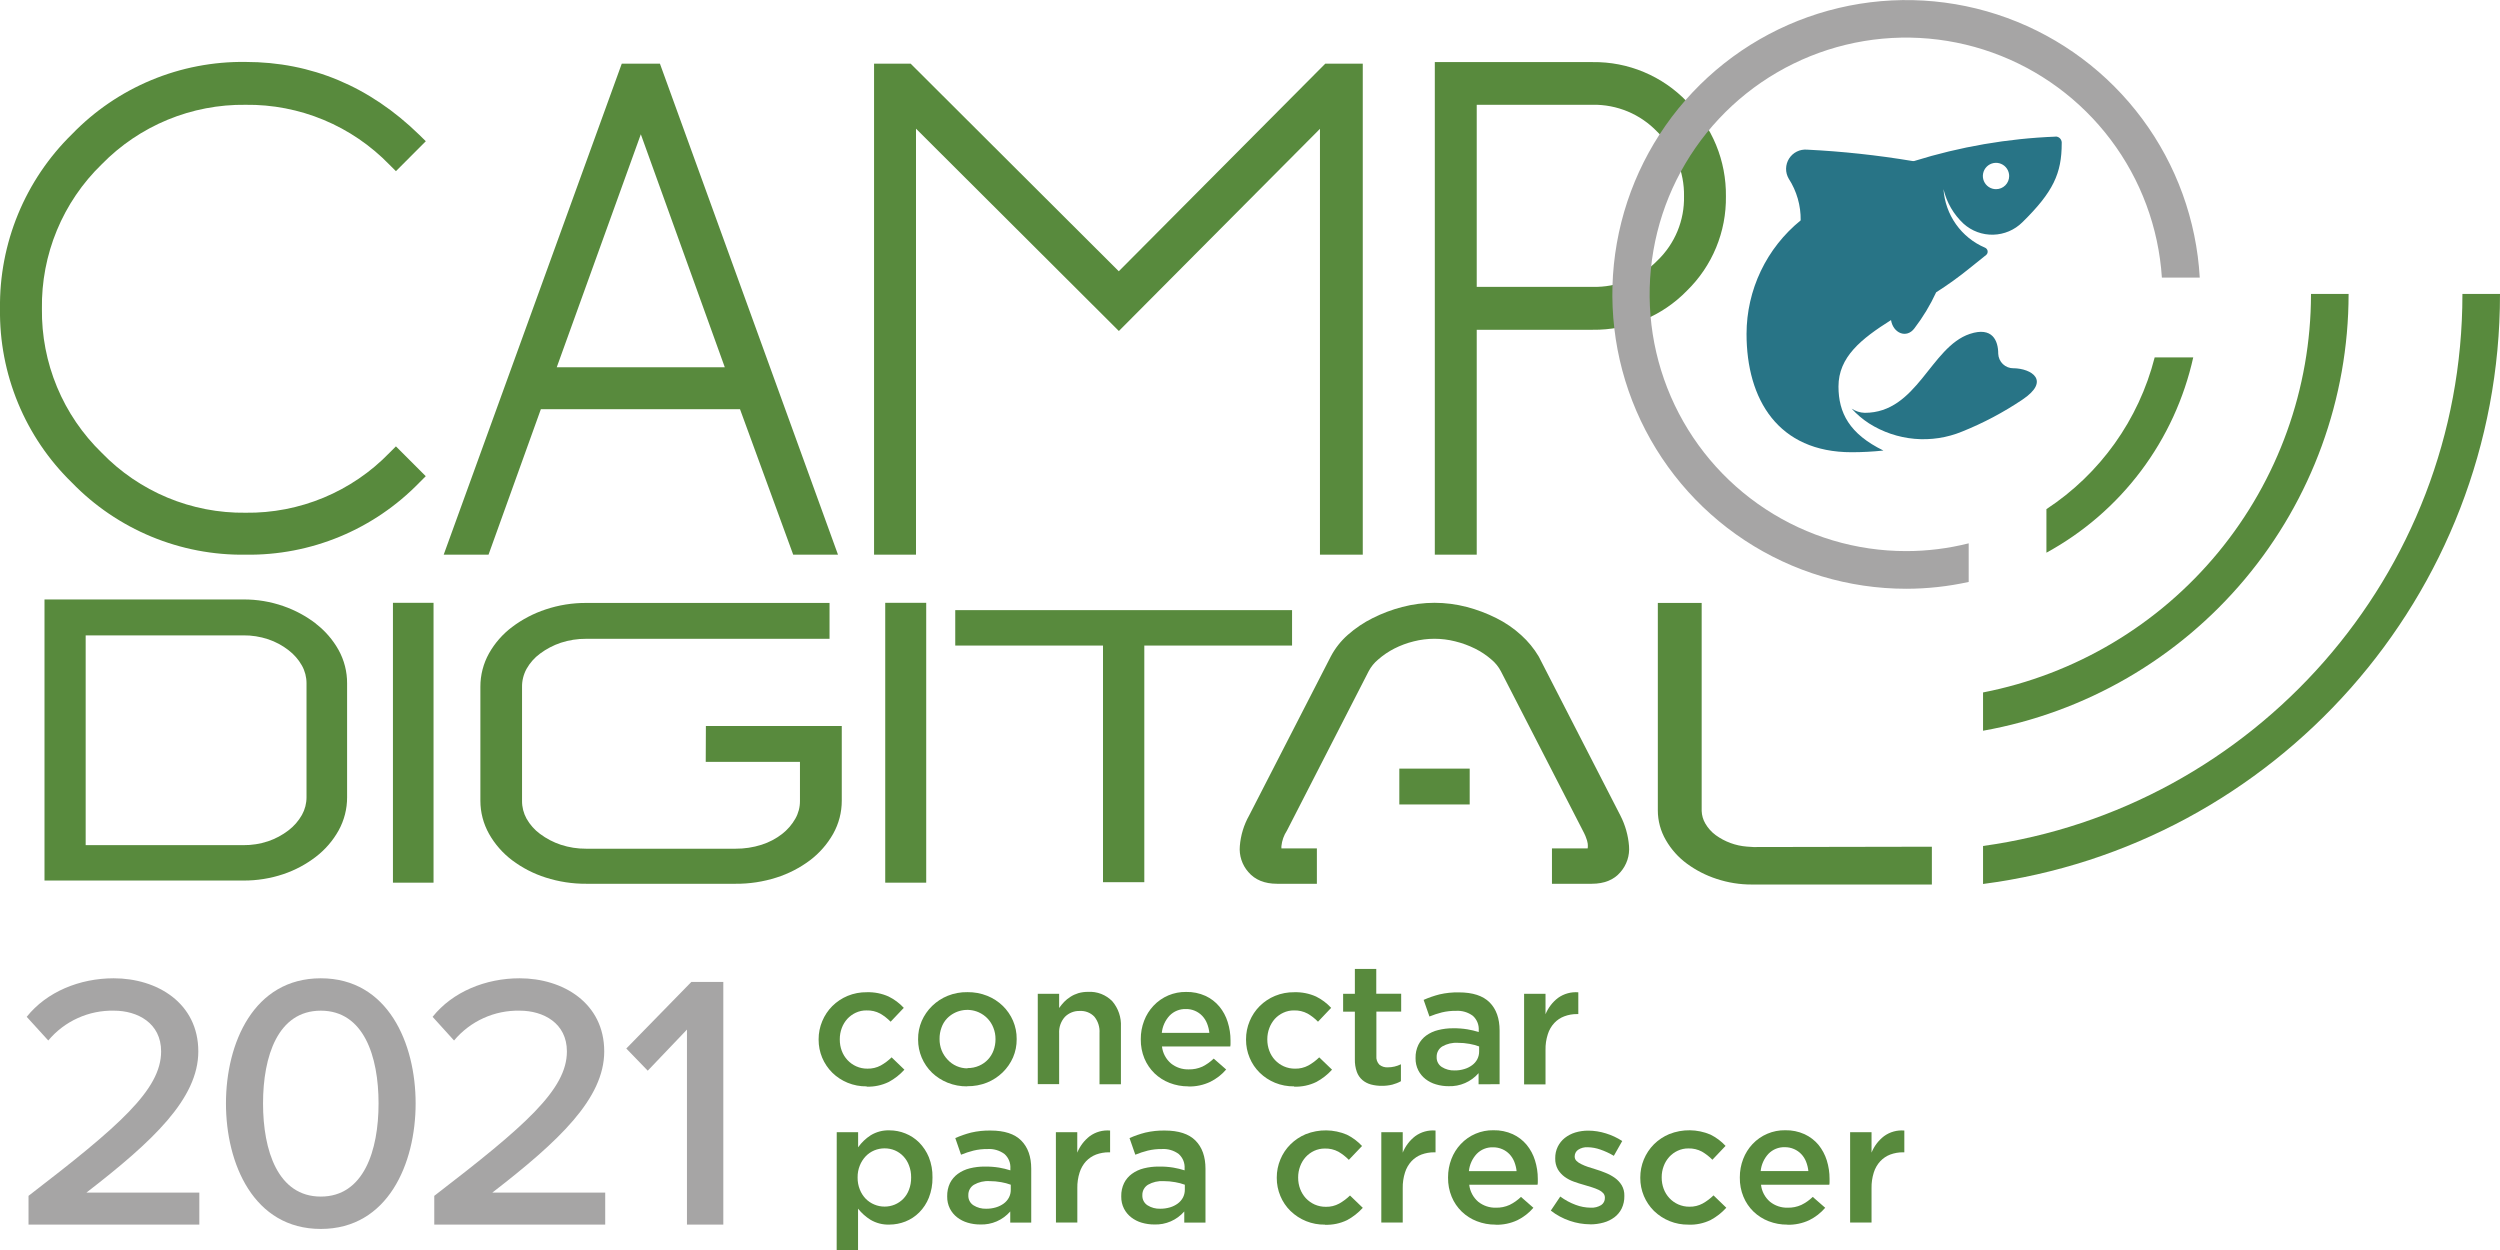 <svg width="130" height="65" viewBox="0 0 130 65" fill="none" xmlns="http://www.w3.org/2000/svg">
<g clip-path="url(#clip0_367_156)">
<path d="M16.438 32.437C15.925 32.042 15.353 31.733 14.742 31.52C14.071 31.285 13.365 31.167 12.654 31.172H2.314V45.788H12.649C13.357 45.793 14.061 45.681 14.733 45.456C15.344 45.25 15.918 44.944 16.429 44.55C16.911 44.18 17.312 43.715 17.608 43.184C17.9 42.654 18.052 42.059 18.049 41.455V35.531C18.052 34.927 17.9 34.332 17.608 33.803C17.312 33.272 16.911 32.807 16.429 32.437H16.438ZM12.639 43.948H4.455V33.039H12.649C13.089 33.034 13.527 33.103 13.945 33.242C14.327 33.37 14.684 33.562 15.002 33.809C15.287 34.026 15.525 34.298 15.701 34.611C15.858 34.892 15.94 35.209 15.939 35.531V41.455C15.94 41.777 15.858 42.094 15.701 42.376C15.525 42.688 15.287 42.961 15.002 43.178C14.684 43.423 14.327 43.614 13.947 43.744C13.53 43.883 13.092 43.952 12.652 43.948" fill="#588A3D"/>
<path d="M22.544 31.346H20.433V45.899H22.544V31.346Z" fill="#588A3D"/>
<path d="M36.698 39.617H41.598V41.653C41.6 41.974 41.517 42.291 41.358 42.57C41.182 42.88 40.946 43.152 40.665 43.37C40.346 43.616 39.986 43.805 39.602 43.927C39.163 44.067 38.706 44.136 38.245 44.133H30.481C30.033 44.136 29.588 44.067 29.162 43.927C28.773 43.798 28.408 43.607 28.08 43.361C27.794 43.151 27.556 42.882 27.381 42.572C27.225 42.29 27.144 41.972 27.146 41.649V35.724C27.141 35.394 27.223 35.069 27.381 34.78C27.556 34.47 27.794 34.201 28.08 33.99C28.409 33.745 28.774 33.553 29.162 33.423C29.588 33.284 30.033 33.214 30.481 33.218H43.136V31.353H30.483C29.766 31.349 29.053 31.463 28.372 31.691C27.746 31.898 27.158 32.206 26.631 32.603C26.14 32.972 25.731 33.439 25.429 33.974C25.133 34.505 24.978 35.103 24.98 35.711V41.636C24.979 42.239 25.134 42.833 25.429 43.359C25.731 43.895 26.14 44.362 26.631 44.733C27.159 45.13 27.749 45.434 28.378 45.633C29.058 45.851 29.769 45.96 30.483 45.956H38.255C38.974 45.961 39.69 45.852 40.375 45.633C41.004 45.434 41.594 45.129 42.122 44.733C42.612 44.362 43.021 43.894 43.324 43.359C43.619 42.833 43.773 42.239 43.772 41.636V37.752H36.706L36.698 39.617Z" fill="#588A3D"/>
<path d="M48.163 31.346H46.032V45.899H48.163V31.346Z" fill="#588A3D"/>
<path d="M67.187 31.727H49.673V33.569H57.356V45.874H59.504V33.569H67.187V31.727Z" fill="#588A3D"/>
<path d="M76.424 39.968H72.765V41.832H76.424V39.968Z" fill="#588A3D"/>
<path d="M80.014 34.139C79.768 33.725 79.46 33.35 79.102 33.027C78.713 32.672 78.276 32.373 77.804 32.139C77.315 31.894 76.802 31.701 76.274 31.563C75.173 31.274 74.016 31.274 72.916 31.563C72.386 31.701 71.873 31.894 71.383 32.139C70.916 32.371 70.481 32.664 70.089 33.01C69.725 33.33 69.423 33.714 69.198 34.143L64.956 42.404C64.681 42.892 64.516 43.433 64.471 43.991C64.449 44.235 64.477 44.481 64.553 44.713C64.628 44.946 64.751 45.161 64.912 45.344C65.255 45.75 65.757 45.956 66.405 45.956H68.478V44.116H66.633C66.633 44.084 66.633 44.046 66.633 44.001C66.662 43.711 66.761 43.434 66.921 43.191L71.169 34.907C71.292 34.671 71.461 34.463 71.666 34.294C71.92 34.071 72.201 33.881 72.501 33.727C72.824 33.563 73.165 33.436 73.517 33.35C74.222 33.172 74.961 33.172 75.667 33.35C76.025 33.437 76.371 33.564 76.701 33.727C77.008 33.879 77.293 34.069 77.551 34.294C77.758 34.465 77.928 34.676 78.051 34.914L82.298 43.174C82.543 43.629 82.572 43.869 82.568 43.969C82.568 44.029 82.568 44.076 82.558 44.116H80.702V45.956H82.775C83.423 45.956 83.925 45.75 84.258 45.356C84.422 45.171 84.546 44.955 84.624 44.72C84.701 44.485 84.73 44.237 84.709 43.991C84.666 43.439 84.513 42.901 84.26 42.408L80.014 34.139Z" fill="#588A3D"/>
<path d="M12.771 28.844C14.452 28.868 16.12 28.548 17.673 27.904C19.226 27.259 20.631 26.305 21.803 25.098L22.139 24.762L20.588 23.211L20.252 23.547C19.283 24.549 18.119 25.341 16.833 25.877C15.546 26.413 14.164 26.68 12.771 26.662C11.378 26.68 9.996 26.413 8.71 25.877C7.424 25.341 6.261 24.548 5.292 23.547C4.291 22.576 3.499 21.411 2.964 20.122C2.429 18.834 2.162 17.45 2.18 16.055C2.159 14.657 2.423 13.268 2.958 11.976C3.493 10.684 4.286 9.516 5.29 8.543C6.263 7.547 7.428 6.76 8.714 6.228C10 5.697 11.38 5.432 12.771 5.45C14.164 5.432 15.546 5.7 16.832 6.235C18.119 6.771 19.282 7.564 20.252 8.565L20.588 8.901L22.142 7.344L21.799 7.007C19.222 4.495 16.191 3.221 12.771 3.221C11.089 3.198 9.42 3.519 7.866 4.166C6.313 4.813 4.908 5.771 3.739 6.982C2.534 8.162 1.582 9.575 0.939 11.134C0.297 12.694 -0.023 14.368 -1.23882e-05 16.055C-0.024 17.738 0.296 19.408 0.939 20.963C1.582 22.518 2.536 23.925 3.741 25.098C4.912 26.305 6.317 27.26 7.87 27.904C9.423 28.548 11.091 28.868 12.771 28.844Z" fill="#588A3D"/>
<path d="M38.481 21.28L41.247 28.844H43.576L34.316 3.31H32.332L23.072 28.844H25.403L28.124 21.28H38.481ZM28.951 19.097L33.323 6.982L37.689 19.097H28.951Z" fill="#588A3D"/>
<path d="M47.632 6.691L58.181 17.212L68.638 6.699V28.844H70.864V3.31H68.915L58.177 14.106L47.353 3.31H45.451V28.844H47.632V6.691Z" fill="#588A3D"/>
<path d="M76.79 17.148H82.82C83.732 17.16 84.637 16.987 85.479 16.637C86.322 16.288 87.084 15.771 87.72 15.117C88.373 14.48 88.89 13.716 89.238 12.873C89.587 12.029 89.76 11.124 89.748 10.211C89.759 9.295 89.585 8.386 89.237 7.54C88.888 6.693 88.372 5.926 87.72 5.284C87.088 4.623 86.326 4.1 85.483 3.747C84.641 3.393 83.734 3.217 82.82 3.229H74.61V28.844H76.79V17.148ZM76.79 5.448H82.82C83.445 5.437 84.066 5.557 84.643 5.797C85.219 6.038 85.74 6.396 86.173 6.848C86.624 7.281 86.981 7.803 87.222 8.38C87.462 8.958 87.58 9.579 87.569 10.205C87.582 10.826 87.467 11.443 87.23 12.017C86.993 12.59 86.641 13.109 86.194 13.54C85.757 13.989 85.231 14.344 84.651 14.581C84.07 14.818 83.447 14.933 82.82 14.917H76.79V5.448Z" fill="#588A3D"/>
<path d="M122.127 15.308V15.285H120.172V15.308C120.166 20.203 118.462 24.943 115.351 28.719C112.24 32.495 107.916 35.071 103.118 36.007V37.998C108.441 37.05 113.262 34.257 116.737 30.109C120.212 25.961 122.12 20.722 122.127 15.308Z" fill="#588A3D"/>
<path d="M130 15.308V15.285H128.046V15.308C128.046 29.921 117.182 42.04 103.118 43.991V45.967C118.264 43.997 130 30.997 130 15.302" fill="#588A3D"/>
<path d="M114.05 18.586H112.043C111.216 21.827 109.208 24.642 106.414 26.475V28.74C108.338 27.69 110.015 26.24 111.332 24.487C112.649 22.733 113.576 20.718 114.05 18.576" fill="#588A3D"/>
<path d="M99.123 28.657C96.523 28.659 93.979 27.899 91.804 26.471C89.629 25.044 87.919 23.011 86.883 20.622C85.848 18.233 85.533 15.594 85.977 13.028C86.42 10.462 87.603 8.082 89.381 6.181C91.158 4.281 93.451 2.942 95.979 2.329C98.506 1.717 101.157 1.858 103.605 2.735C106.054 3.613 108.192 5.188 109.758 7.267C111.324 9.346 112.249 11.838 112.418 14.436H114.387C114.217 11.451 113.177 8.581 111.396 6.181C109.616 3.781 107.172 1.956 104.367 0.931C101.563 -0.094 98.519 -0.274 95.614 0.414C92.708 1.101 90.067 2.625 88.016 4.799C85.966 6.972 84.596 9.699 84.076 12.643C83.556 15.587 83.908 18.619 85.09 21.365C86.271 24.111 88.229 26.451 90.723 28.095C93.217 29.738 96.137 30.615 99.123 30.616C100.216 30.615 101.305 30.496 102.372 30.261V28.253C101.31 28.521 100.218 28.657 99.123 28.657Z" fill="#A6A5A5"/>
<path d="M91.18 44.046L90.835 44.023C90.251 43.978 89.691 43.771 89.216 43.427C88.996 43.265 88.812 43.058 88.675 42.821C88.56 42.624 88.496 42.402 88.487 42.174C88.487 42.161 88.487 42.148 88.487 42.134V31.354H86.207V42.134C86.206 42.681 86.351 43.218 86.627 43.689C86.903 44.169 87.276 44.585 87.722 44.912C88.189 45.255 88.709 45.522 89.26 45.701C89.855 45.899 90.479 45.999 91.106 45.995H100.457V44.029L91.18 44.046Z" fill="#588A3D"/>
<path d="M104.699 19.15C104.495 19.152 104.298 19.074 104.15 18.933C104.003 18.792 103.916 18.599 103.908 18.395C103.908 17.712 103.606 16.974 102.432 17.363C100.382 18.048 99.7 21.467 96.967 21.467C96.724 21.46 96.487 21.384 96.285 21.248C96.551 21.541 96.854 21.799 97.186 22.014C97.901 22.469 98.715 22.745 99.559 22.819C100.404 22.893 101.253 22.763 102.036 22.439C103.134 21.998 104.182 21.442 105.165 20.782C106.646 19.791 105.636 19.161 104.699 19.148" fill="#287486"/>
<path d="M106.893 7.105C104.398 7.202 101.927 7.628 99.543 8.371C99.507 8.378 99.47 8.378 99.434 8.371C97.625 8.069 95.8 7.872 93.969 7.782C93.785 7.766 93.601 7.8 93.436 7.882C93.27 7.964 93.131 8.09 93.032 8.246C92.934 8.401 92.88 8.581 92.876 8.766C92.873 8.951 92.921 9.132 93.014 9.292C93.43 9.937 93.647 10.691 93.635 11.46C92.757 12.172 92.049 13.071 91.562 14.092C91.075 15.113 90.822 16.23 90.82 17.361C90.82 20.78 92.467 23.516 96.285 23.516C96.837 23.516 97.389 23.486 97.938 23.428C96.168 22.565 95.601 21.465 95.601 20.097C95.601 18.565 96.782 17.621 98.333 16.644C98.443 17.327 99.14 17.621 99.549 17.074C99.994 16.493 100.373 15.865 100.68 15.2C101.286 14.815 101.87 14.395 102.428 13.941L103.282 13.256C103.311 13.231 103.333 13.199 103.346 13.163C103.359 13.127 103.362 13.088 103.356 13.05C103.35 13.012 103.334 12.977 103.31 12.947C103.286 12.917 103.255 12.893 103.22 12.879C102.614 12.621 102.092 12.2 101.711 11.662C101.33 11.125 101.106 10.493 101.062 9.835C101.224 10.525 101.587 11.151 102.106 11.634C102.529 12.014 103.08 12.218 103.648 12.204C104.216 12.19 104.757 11.96 105.161 11.56C106.772 9.979 107.209 9.014 107.209 7.456C107.218 7.371 107.193 7.286 107.14 7.219C107.087 7.153 107.009 7.11 106.925 7.101H106.889L106.893 7.105ZM103.795 9.837C103.659 9.837 103.527 9.798 103.414 9.722C103.301 9.647 103.213 9.54 103.161 9.415C103.109 9.29 103.095 9.152 103.122 9.019C103.148 8.886 103.213 8.764 103.309 8.668C103.405 8.572 103.527 8.507 103.66 8.48C103.793 8.454 103.93 8.467 104.055 8.52C104.18 8.572 104.287 8.66 104.362 8.773C104.437 8.886 104.477 9.018 104.477 9.154C104.477 9.335 104.405 9.509 104.277 9.637C104.149 9.765 103.976 9.837 103.795 9.837Z" fill="#287486"/>
<path d="M45.069 56.491C44.728 56.496 44.389 56.432 44.074 56.303C43.779 56.181 43.509 56.005 43.281 55.782C43.054 55.557 42.874 55.289 42.751 54.994C42.629 54.699 42.567 54.382 42.568 54.063V54.044C42.567 53.72 42.631 53.399 42.757 53.1C42.879 52.807 43.056 52.54 43.281 52.315C43.51 52.089 43.78 51.909 44.078 51.785C44.394 51.655 44.734 51.591 45.076 51.596C45.465 51.584 45.852 51.66 46.207 51.819C46.504 51.965 46.772 52.165 46.997 52.408L46.313 53.129C46.151 52.964 45.969 52.822 45.77 52.706C45.553 52.59 45.309 52.534 45.063 52.542C44.868 52.538 44.675 52.58 44.498 52.662C44.333 52.739 44.184 52.847 44.061 52.981C43.935 53.121 43.837 53.283 43.772 53.459C43.703 53.644 43.668 53.84 43.669 54.038V54.055C43.667 54.256 43.702 54.456 43.772 54.644C43.839 54.822 43.94 54.986 44.07 55.125C44.199 55.263 44.354 55.373 44.526 55.45C44.71 55.532 44.909 55.573 45.11 55.57C45.35 55.575 45.587 55.519 45.798 55.406C46.005 55.29 46.195 55.148 46.364 54.982L47.029 55.623C46.797 55.881 46.522 56.097 46.217 56.261C45.857 56.436 45.459 56.52 45.059 56.506" fill="#588A3D"/>
<path d="M50.297 56.491C49.948 56.495 49.602 56.431 49.279 56.302C48.978 56.182 48.702 56.005 48.467 55.782C48.237 55.558 48.054 55.291 47.929 54.996C47.804 54.7 47.741 54.383 47.741 54.062V54.044C47.737 53.716 47.801 53.392 47.93 53.09C48.058 52.799 48.241 52.534 48.469 52.311C48.703 52.084 48.978 51.904 49.281 51.781C49.606 51.65 49.955 51.586 50.306 51.592C50.657 51.587 51.006 51.651 51.333 51.781C51.635 51.901 51.911 52.079 52.145 52.306C52.372 52.527 52.553 52.79 52.678 53.081C52.806 53.379 52.87 53.7 52.867 54.025V54.042C52.87 54.366 52.806 54.687 52.678 54.985C52.55 55.277 52.367 55.541 52.139 55.764C51.904 55.992 51.627 56.172 51.324 56.295C50.996 56.425 50.645 56.489 50.293 56.483L50.297 56.491ZM50.31 55.54C50.517 55.544 50.723 55.502 50.913 55.419C51.087 55.344 51.243 55.234 51.373 55.096C51.502 54.959 51.602 54.795 51.666 54.617C51.732 54.436 51.766 54.244 51.766 54.051V54.032C51.768 53.831 51.731 53.632 51.657 53.445C51.589 53.267 51.486 53.104 51.355 52.966C51.224 52.827 51.066 52.717 50.892 52.639C50.618 52.518 50.314 52.484 50.02 52.541C49.725 52.598 49.456 52.743 49.247 52.958C49.117 53.095 49.018 53.258 48.957 53.436C48.889 53.621 48.855 53.818 48.857 54.015V54.032C48.855 54.232 48.892 54.431 48.964 54.617C49.035 54.795 49.139 54.957 49.27 55.096C49.402 55.242 49.564 55.358 49.744 55.437C49.924 55.516 50.119 55.556 50.315 55.555" fill="#588A3D"/>
<path d="M53.964 51.679H55.075V52.417C55.154 52.304 55.241 52.198 55.336 52.098C55.433 51.997 55.544 51.908 55.663 51.834C55.79 51.752 55.928 51.689 56.072 51.645C56.236 51.598 56.407 51.575 56.577 51.577C56.811 51.563 57.045 51.599 57.263 51.684C57.481 51.769 57.679 51.9 57.842 52.068C58.154 52.435 58.313 52.908 58.288 53.389V56.382H57.175V53.717C57.195 53.41 57.1 53.107 56.907 52.868C56.811 52.766 56.693 52.687 56.563 52.636C56.433 52.584 56.293 52.562 56.153 52.57C56.009 52.564 55.866 52.589 55.732 52.642C55.598 52.695 55.476 52.775 55.375 52.877C55.271 52.993 55.191 53.129 55.139 53.276C55.088 53.423 55.066 53.579 55.075 53.734V56.376H53.964V51.679Z" fill="#588A3D"/>
<path d="M61.792 56.491C61.459 56.493 61.129 56.432 60.819 56.312C60.528 56.199 60.261 56.03 60.035 55.814C59.81 55.594 59.631 55.332 59.51 55.042C59.381 54.727 59.316 54.389 59.321 54.049V54.032C59.318 53.706 59.377 53.383 59.494 53.079C59.604 52.789 59.77 52.524 59.983 52.298C60.2 52.067 60.463 51.884 60.755 51.76C61.047 51.637 61.361 51.576 61.678 51.581C62.026 51.573 62.37 51.644 62.687 51.787C62.965 51.915 63.211 52.104 63.407 52.34C63.603 52.577 63.75 52.851 63.84 53.145C63.939 53.458 63.989 53.784 63.987 54.111C63.987 54.159 63.987 54.208 63.987 54.259C63.987 54.31 63.987 54.361 63.974 54.415H60.422C60.461 54.759 60.629 55.076 60.893 55.3C61.152 55.508 61.477 55.617 61.809 55.608C62.053 55.614 62.297 55.566 62.521 55.466C62.739 55.358 62.939 55.216 63.114 55.047L63.761 55.614C63.532 55.881 63.251 56.099 62.935 56.255C62.578 56.424 62.187 56.507 61.792 56.497V56.491ZM62.886 53.708C62.869 53.541 62.829 53.378 62.768 53.223C62.711 53.077 62.627 52.944 62.521 52.83C62.411 52.713 62.278 52.621 62.13 52.559C61.983 52.497 61.824 52.466 61.663 52.47C61.507 52.465 61.351 52.493 61.205 52.552C61.06 52.61 60.929 52.699 60.819 52.811C60.59 53.058 60.447 53.373 60.414 53.708H62.886Z" fill="#588A3D"/>
<path d="M67.293 56.491C66.952 56.496 66.613 56.432 66.298 56.303C66.003 56.181 65.734 56.005 65.506 55.782C65.281 55.562 65.102 55.298 64.982 55.006C64.856 54.708 64.792 54.387 64.794 54.063V54.044C64.793 53.72 64.857 53.399 64.982 53.1C65.103 52.806 65.281 52.539 65.506 52.315C65.735 52.088 66.005 51.908 66.303 51.785C66.62 51.655 66.96 51.591 67.302 51.596C67.691 51.584 68.077 51.66 68.433 51.819C68.729 51.965 68.996 52.165 69.22 52.408L68.536 53.129C68.376 52.963 68.193 52.821 67.994 52.706C67.776 52.59 67.533 52.534 67.287 52.542C67.095 52.539 66.905 52.581 66.731 52.662C66.565 52.739 66.416 52.847 66.292 52.981C66.168 53.121 66.07 53.283 66.005 53.459C65.935 53.644 65.9 53.84 65.9 54.038V54.055C65.899 54.256 65.935 54.456 66.005 54.644C66.071 54.822 66.171 54.985 66.3 55.123C66.43 55.262 66.586 55.373 66.759 55.45C66.943 55.532 67.142 55.573 67.343 55.57C67.584 55.576 67.821 55.519 68.033 55.406C68.24 55.291 68.43 55.148 68.599 54.982L69.266 55.623C69.033 55.881 68.758 56.096 68.453 56.261C68.093 56.437 67.695 56.521 67.294 56.506" fill="#588A3D"/>
<path d="M71.855 56.463C71.664 56.465 71.474 56.442 71.289 56.393C71.125 56.349 70.973 56.27 70.843 56.161C70.713 56.047 70.613 55.901 70.555 55.738C70.481 55.528 70.447 55.306 70.453 55.083V52.606H69.842V51.679H70.453V50.385H71.566V51.675H72.861V52.602H71.572V54.913C71.564 54.995 71.573 55.078 71.6 55.155C71.627 55.233 71.67 55.303 71.727 55.363C71.85 55.462 72.006 55.512 72.164 55.502C72.401 55.502 72.635 55.447 72.848 55.342V56.223C72.707 56.301 72.557 56.36 72.401 56.401C72.222 56.444 72.039 56.465 71.855 56.463Z" fill="#588A3D"/>
<path d="M76.886 56.383V55.804C76.693 56.026 76.453 56.202 76.183 56.319C75.913 56.437 75.62 56.492 75.326 56.482C75.104 56.483 74.883 56.451 74.67 56.387C74.473 56.331 74.289 56.237 74.127 56.112C73.97 55.99 73.841 55.834 73.751 55.657C73.653 55.462 73.605 55.246 73.609 55.029V55.012C73.603 54.776 73.654 54.542 73.756 54.33C73.851 54.14 73.99 53.974 74.161 53.849C74.348 53.715 74.558 53.618 74.781 53.564C75.036 53.5 75.299 53.468 75.561 53.47C75.811 53.467 76.06 53.485 76.306 53.525C76.505 53.558 76.701 53.606 76.894 53.666V53.578C76.904 53.437 76.881 53.295 76.828 53.165C76.775 53.034 76.693 52.917 76.589 52.823C76.335 52.635 76.023 52.543 75.709 52.564C75.462 52.56 75.217 52.588 74.977 52.645C74.757 52.701 74.541 52.772 74.331 52.858L74.029 51.994C74.295 51.876 74.57 51.781 74.851 51.709C75.183 51.632 75.523 51.597 75.863 51.604C76.58 51.604 77.112 51.777 77.459 52.124C77.806 52.472 77.979 52.96 77.979 53.589V56.378L76.886 56.383ZM76.915 54.415C76.753 54.355 76.587 54.311 76.417 54.281C76.217 54.244 76.014 54.226 75.81 54.227C75.527 54.209 75.245 54.274 74.998 54.415C74.907 54.472 74.832 54.551 74.781 54.645C74.73 54.739 74.704 54.844 74.706 54.951V54.968C74.702 55.071 74.724 55.172 74.772 55.263C74.819 55.354 74.889 55.43 74.975 55.485C75.173 55.609 75.404 55.671 75.637 55.663C75.808 55.665 75.98 55.641 76.144 55.591C76.29 55.549 76.427 55.481 76.549 55.391C76.662 55.309 76.754 55.203 76.819 55.08C76.883 54.954 76.917 54.815 76.915 54.674V54.415Z" fill="#588A3D"/>
<path d="M79.253 51.679H80.367V52.74C80.505 52.406 80.728 52.114 81.013 51.894C81.32 51.673 81.696 51.569 82.072 51.6V52.732H82.008C81.781 52.729 81.556 52.769 81.343 52.849C81.145 52.923 80.968 53.042 80.823 53.196C80.668 53.364 80.553 53.563 80.486 53.781C80.401 54.044 80.361 54.32 80.367 54.596V56.387H79.253V51.679Z" fill="#588A3D"/>
<path d="M43.51 58.876H44.622V59.66C44.799 59.411 45.021 59.198 45.278 59.033C45.571 58.855 45.91 58.766 46.252 58.778C46.536 58.778 46.817 58.832 47.08 58.939C47.348 59.046 47.591 59.206 47.796 59.41C48.012 59.63 48.184 59.891 48.301 60.176C48.432 60.508 48.496 60.863 48.489 61.22V61.237C48.495 61.593 48.431 61.947 48.301 62.279C48.188 62.565 48.018 62.826 47.801 63.045C47.596 63.251 47.351 63.412 47.081 63.519C46.816 63.624 46.534 63.678 46.248 63.679C45.903 63.691 45.562 63.604 45.265 63.428C45.018 63.274 44.8 63.078 44.618 62.85V65.005H43.507L43.51 58.876ZM46 62.743C46.181 62.744 46.36 62.708 46.527 62.639C46.694 62.569 46.845 62.467 46.972 62.337C47.102 62.202 47.203 62.041 47.268 61.865C47.344 61.665 47.382 61.452 47.379 61.237V61.22C47.382 61.009 47.344 60.798 47.268 60.601C47.203 60.424 47.102 60.261 46.972 60.124C46.848 59.994 46.7 59.891 46.535 59.82C46.365 59.749 46.183 59.714 46 59.714C45.816 59.714 45.633 59.75 45.463 59.82C45.294 59.891 45.142 59.995 45.016 60.127C44.885 60.266 44.782 60.428 44.711 60.605C44.632 60.8 44.593 61.009 44.596 61.22V61.237C44.593 61.449 44.632 61.659 44.711 61.856C44.78 62.034 44.884 62.196 45.016 62.334C45.143 62.463 45.295 62.566 45.463 62.635C45.633 62.707 45.815 62.744 46 62.743Z" fill="#588A3D"/>
<path d="M52.533 63.575V62.996C52.34 63.218 52.099 63.394 51.83 63.511C51.56 63.629 51.267 63.684 50.973 63.673C50.75 63.674 50.529 63.643 50.315 63.579C50.119 63.521 49.935 63.428 49.773 63.303C49.616 63.181 49.487 63.026 49.396 62.849C49.298 62.654 49.25 62.438 49.254 62.22V62.203C49.249 61.967 49.298 61.733 49.399 61.52C49.495 61.33 49.635 61.166 49.806 61.041C49.993 60.906 50.203 60.809 50.426 60.754C50.682 60.691 50.944 60.659 51.207 60.662C51.456 60.658 51.705 60.676 51.951 60.715C52.15 60.749 52.346 60.797 52.539 60.858V60.764C52.549 60.623 52.527 60.481 52.474 60.351C52.421 60.22 52.339 60.103 52.234 60.009C51.979 59.821 51.667 59.729 51.352 59.75C51.106 59.747 50.861 59.774 50.623 59.831C50.402 59.887 50.185 59.959 49.974 60.045L49.675 59.18C49.939 59.063 50.214 58.967 50.494 58.895C50.827 58.818 51.167 58.782 51.508 58.788C52.227 58.788 52.759 58.961 53.104 59.309C53.451 59.658 53.624 60.145 53.624 60.775V63.575H52.533ZM52.56 61.605C52.399 61.546 52.233 61.502 52.064 61.473C51.864 61.436 51.661 61.418 51.457 61.418C51.174 61.4 50.892 61.466 50.645 61.607C50.554 61.663 50.479 61.741 50.428 61.835C50.376 61.929 50.351 62.034 50.353 62.141V62.16C50.348 62.262 50.371 62.364 50.418 62.455C50.466 62.546 50.536 62.622 50.623 62.677C50.82 62.801 51.051 62.863 51.284 62.854C51.455 62.856 51.625 62.832 51.789 62.783C51.935 62.74 52.073 62.673 52.196 62.583C52.308 62.5 52.4 62.394 52.465 62.271C52.53 62.146 52.562 62.007 52.56 61.866V61.605Z" fill="#588A3D"/>
<path d="M54.906 58.876H56.018V59.937C56.155 59.6 56.379 59.305 56.666 59.082C56.972 58.859 57.348 58.755 57.725 58.788V59.92H57.665C57.437 59.918 57.211 59.957 56.998 60.035C56.801 60.111 56.623 60.23 56.477 60.382C56.324 60.55 56.209 60.75 56.14 60.967C56.056 61.231 56.016 61.506 56.021 61.782V63.573H54.91L54.906 58.876Z" fill="#588A3D"/>
<path d="M61.582 63.575V62.996C61.389 63.218 61.149 63.394 60.88 63.511C60.61 63.628 60.318 63.684 60.024 63.673C59.801 63.674 59.58 63.642 59.366 63.579C59.17 63.522 58.986 63.428 58.824 63.303C58.667 63.181 58.538 63.026 58.447 62.849C58.349 62.654 58.301 62.438 58.305 62.22V62.203C58.3 61.967 58.35 61.733 58.452 61.52C58.547 61.33 58.686 61.166 58.858 61.041C59.044 60.906 59.254 60.809 59.477 60.754C59.733 60.691 59.995 60.659 60.258 60.662C60.51 60.657 60.762 60.675 61.011 60.715C61.21 60.749 61.407 60.797 61.599 60.858V60.764C61.609 60.623 61.587 60.481 61.534 60.351C61.481 60.22 61.399 60.103 61.294 60.009C61.041 59.821 60.729 59.729 60.414 59.75C60.169 59.747 59.924 59.774 59.685 59.831C59.464 59.887 59.247 59.958 59.036 60.045L58.735 59.18C59 59.062 59.275 58.967 59.557 58.895C59.888 58.818 60.228 58.782 60.569 58.788C61.287 58.788 61.819 58.961 62.165 59.309C62.511 59.658 62.685 60.145 62.685 60.775V63.575H61.582ZM61.611 61.605C61.449 61.546 61.283 61.502 61.113 61.473C60.913 61.436 60.71 61.418 60.506 61.418C60.223 61.401 59.941 61.466 59.694 61.607C59.603 61.663 59.529 61.742 59.477 61.835C59.426 61.929 59.4 62.034 59.402 62.141V62.16C59.398 62.262 59.421 62.364 59.468 62.455C59.515 62.545 59.585 62.622 59.672 62.677C59.87 62.801 60.1 62.863 60.333 62.854C60.505 62.856 60.675 62.831 60.84 62.783C60.986 62.74 61.123 62.673 61.245 62.583C61.357 62.5 61.449 62.394 61.515 62.271C61.579 62.146 61.612 62.007 61.611 61.866V61.605Z" fill="#588A3D"/>
<path d="M68.891 63.681C68.224 63.69 67.582 63.434 67.104 62.969C66.879 62.749 66.701 62.485 66.58 62.194C66.454 61.895 66.39 61.574 66.392 61.25V61.233C66.391 60.909 66.455 60.589 66.58 60.29C66.701 59.996 66.879 59.73 67.104 59.507C67.333 59.28 67.604 59.1 67.901 58.976C68.589 58.705 69.355 58.715 70.036 59.003C70.333 59.149 70.601 59.349 70.826 59.592L70.14 60.312C69.979 60.148 69.797 60.006 69.599 59.89C69.381 59.773 69.137 59.716 68.891 59.724C68.698 59.722 68.509 59.764 68.335 59.844C68.169 59.922 68.02 60.031 67.897 60.165C67.772 60.304 67.674 60.467 67.609 60.643C67.539 60.828 67.503 61.024 67.504 61.222V61.239C67.503 61.44 67.538 61.64 67.609 61.828C67.676 62.006 67.777 62.169 67.905 62.309C68.035 62.446 68.189 62.556 68.361 62.634C68.545 62.715 68.744 62.756 68.945 62.754C69.186 62.76 69.423 62.703 69.635 62.588C69.841 62.473 70.031 62.331 70.2 62.166L70.865 62.807C70.632 63.064 70.358 63.28 70.053 63.445C69.692 63.62 69.295 63.703 68.894 63.688" fill="#588A3D"/>
<path d="M71.828 58.876H72.942V59.937C73.079 59.599 73.302 59.304 73.59 59.082C73.896 58.859 74.271 58.755 74.648 58.788V59.92H74.584C74.357 59.918 74.131 59.957 73.918 60.035C73.721 60.11 73.543 60.229 73.398 60.382C73.244 60.55 73.129 60.75 73.061 60.967C72.977 61.231 72.937 61.506 72.942 61.782V63.573H71.828V58.876Z" fill="#588A3D"/>
<path d="M77.768 63.681C77.436 63.684 77.106 63.623 76.796 63.503C76.504 63.391 76.238 63.221 76.012 63.005C75.787 62.786 75.608 62.524 75.488 62.233C75.358 61.919 75.294 61.581 75.299 61.241V61.222C75.297 60.896 75.356 60.573 75.473 60.269C75.583 59.98 75.749 59.715 75.961 59.49C76.178 59.259 76.442 59.075 76.734 58.952C77.025 58.829 77.34 58.767 77.657 58.773C78.004 58.765 78.349 58.835 78.665 58.978C78.943 59.106 79.189 59.294 79.385 59.529C79.581 59.768 79.728 60.042 79.819 60.337C79.917 60.649 79.967 60.975 79.966 61.303C79.966 61.351 79.966 61.4 79.966 61.45C79.966 61.501 79.966 61.552 79.952 61.605H76.4C76.438 61.95 76.606 62.267 76.869 62.492C77.129 62.7 77.454 62.809 77.787 62.8C78.032 62.806 78.274 62.757 78.498 62.656C78.716 62.549 78.916 62.408 79.091 62.239L79.737 62.805C79.508 63.072 79.227 63.291 78.912 63.447C78.555 63.615 78.163 63.697 77.768 63.687V63.681ZM78.863 60.899C78.846 60.732 78.806 60.569 78.744 60.412C78.687 60.268 78.603 60.136 78.498 60.022C78.391 59.909 78.263 59.819 78.121 59.758C77.967 59.691 77.8 59.657 77.632 59.66C77.476 59.655 77.32 59.683 77.174 59.742C77.029 59.801 76.897 59.89 76.788 60.003C76.559 60.249 76.416 60.564 76.383 60.899H78.863Z" fill="#588A3D"/>
<path d="M82.685 63.664C82.326 63.661 81.971 63.601 81.631 63.484C81.274 63.363 80.94 63.184 80.642 62.952L81.134 62.22C81.379 62.401 81.648 62.547 81.933 62.652C82.182 62.747 82.447 62.797 82.713 62.8C82.907 62.812 83.1 62.764 83.265 62.662C83.325 62.621 83.373 62.566 83.406 62.502C83.439 62.438 83.456 62.366 83.454 62.294V62.273C83.454 62.188 83.424 62.106 83.367 62.043C83.3 61.971 83.219 61.913 83.13 61.873C83.017 61.821 82.901 61.776 82.783 61.739C82.651 61.699 82.517 61.656 82.376 61.616C82.201 61.567 82.022 61.513 81.843 61.447C81.67 61.386 81.508 61.301 81.36 61.194C81.218 61.09 81.098 60.958 81.008 60.807C80.913 60.633 80.866 60.438 80.872 60.241V60.224C80.869 60.017 80.914 59.813 81.004 59.627C81.091 59.452 81.215 59.297 81.368 59.174C81.531 59.046 81.717 58.95 81.916 58.889C82.134 58.824 82.36 58.792 82.587 58.793C82.9 58.794 83.21 58.843 83.508 58.937C83.808 59.029 84.094 59.162 84.356 59.333L83.919 60.103C83.697 59.97 83.461 59.861 83.216 59.776C83.005 59.701 82.783 59.66 82.559 59.656C82.383 59.645 82.208 59.693 82.061 59.79C82.006 59.827 81.962 59.878 81.931 59.937C81.9 59.995 81.884 60.061 81.884 60.127V60.146C81.884 60.187 81.892 60.227 81.907 60.264C81.923 60.301 81.946 60.335 81.974 60.363C82.045 60.433 82.127 60.489 82.218 60.531C82.33 60.587 82.445 60.635 82.564 60.675C82.694 60.72 82.83 60.761 82.969 60.803C83.147 60.856 83.322 60.918 83.499 60.992C83.668 61.06 83.829 61.148 83.978 61.254C84.118 61.355 84.237 61.484 84.328 61.631C84.424 61.796 84.472 61.984 84.466 62.175V62.192C84.472 62.416 84.424 62.639 84.328 62.841C84.24 63.021 84.111 63.177 83.951 63.298C83.782 63.424 83.59 63.518 83.386 63.573C83.157 63.637 82.921 63.669 82.683 63.667" fill="#588A3D"/>
<path d="M87.793 63.681C87.128 63.689 86.486 63.433 86.007 62.969C85.784 62.748 85.606 62.484 85.483 62.194C85.357 61.895 85.293 61.575 85.295 61.25V61.233C85.294 60.912 85.356 60.593 85.478 60.296C85.6 59.999 85.78 59.729 86.007 59.501C86.236 59.275 86.507 59.095 86.804 58.971C87.492 58.7 88.258 58.709 88.939 58.997C89.236 59.143 89.504 59.343 89.729 59.586L89.045 60.307C88.883 60.143 88.701 60.001 88.502 59.884C88.284 59.768 88.04 59.711 87.793 59.718C87.602 59.717 87.412 59.758 87.238 59.839C87.072 59.916 86.924 60.025 86.8 60.16C86.675 60.299 86.577 60.461 86.512 60.637C86.442 60.822 86.407 61.019 86.408 61.216V61.233C86.407 61.434 86.442 61.634 86.512 61.822C86.579 62 86.68 62.164 86.81 62.303C86.939 62.441 87.094 62.551 87.266 62.628C87.45 62.709 87.649 62.751 87.85 62.749C88.09 62.754 88.327 62.697 88.538 62.583C88.744 62.468 88.934 62.325 89.103 62.16L89.768 62.802C89.536 63.059 89.261 63.275 88.956 63.439C88.596 63.614 88.198 63.698 87.797 63.683" fill="#588A3D"/>
<path d="M92.94 63.681C92.608 63.684 92.278 63.623 91.968 63.503C91.676 63.39 91.41 63.221 91.184 63.005C90.958 62.786 90.78 62.524 90.66 62.233C90.53 61.919 90.466 61.581 90.471 61.241V61.222C90.469 60.896 90.528 60.573 90.645 60.269C90.756 59.98 90.921 59.715 91.133 59.49C91.35 59.259 91.614 59.076 91.906 58.953C92.198 58.829 92.512 58.768 92.829 58.773C93.176 58.765 93.521 58.835 93.837 58.978C94.115 59.107 94.362 59.295 94.559 59.529C94.753 59.769 94.9 60.043 94.992 60.337C95.09 60.65 95.138 60.975 95.137 61.303C95.137 61.351 95.137 61.4 95.137 61.45C95.137 61.501 95.137 61.552 95.124 61.605H91.572C91.61 61.95 91.778 62.267 92.041 62.492C92.301 62.7 92.626 62.809 92.959 62.8C93.204 62.806 93.446 62.757 93.669 62.656C93.888 62.55 94.088 62.409 94.263 62.239L94.911 62.805C94.681 63.072 94.4 63.29 94.086 63.447C93.728 63.615 93.335 63.697 92.94 63.687V63.681ZM94.035 60.894C94.017 60.727 93.978 60.563 93.916 60.407C93.859 60.262 93.776 60.129 93.669 60.016C93.563 59.904 93.434 59.814 93.292 59.752C93.139 59.685 92.972 59.651 92.804 59.654C92.647 59.649 92.492 59.678 92.346 59.737C92.201 59.796 92.069 59.885 91.96 59.997C91.731 60.244 91.589 60.559 91.555 60.894H94.035Z" fill="#588A3D"/>
<path d="M96.206 58.876H97.32V59.937C97.456 59.599 97.68 59.304 97.968 59.082C98.273 58.859 98.649 58.755 99.025 58.788V59.92H98.961C98.734 59.918 98.509 59.957 98.296 60.035C98.098 60.11 97.921 60.229 97.776 60.382C97.621 60.55 97.506 60.75 97.438 60.967C97.355 61.231 97.315 61.506 97.32 61.782V63.573H96.206V58.876Z" fill="#588A3D"/>
<path d="M1.483 62.184C6.206 58.552 8.378 56.661 8.378 54.674C8.378 53.198 7.15 52.555 5.929 52.555C5.279 52.54 4.635 52.672 4.043 52.941C3.451 53.209 2.927 53.607 2.51 54.106L1.389 52.875C2.427 51.571 4.146 50.871 5.912 50.871C8.173 50.871 10.312 52.158 10.312 54.674C10.312 57.127 7.951 59.346 4.495 62.014H10.365V63.679H1.483V62.184Z" fill="#A6A5A5"/>
<path d="M16.681 50.871C20.177 50.871 21.613 54.257 21.613 57.378C21.613 60.499 20.177 63.905 16.681 63.905C13.186 63.905 11.75 60.509 11.75 57.378C11.75 54.247 13.191 50.871 16.681 50.871ZM16.681 52.555C14.452 52.555 13.678 54.919 13.678 57.378C13.678 59.837 14.452 62.222 16.681 62.222C18.911 62.222 19.685 59.839 19.685 57.378C19.685 54.917 18.911 52.555 16.681 52.555Z" fill="#A6A5A5"/>
<path d="M22.582 62.184C27.306 58.552 29.479 56.661 29.479 54.674C29.479 53.198 28.25 52.555 27.029 52.555C26.379 52.54 25.735 52.672 25.143 52.941C24.552 53.209 24.028 53.607 23.61 54.106L22.495 52.875C23.535 51.571 25.254 50.871 27.018 50.871C29.279 50.871 31.42 52.158 31.42 54.674C31.42 57.127 29.058 59.346 25.602 62.014H31.471V63.679H22.582V62.184Z" fill="#A6A5A5"/>
<path d="M35.722 53.538L33.683 55.676L32.567 54.523L35.95 51.06H37.612V63.679H35.722V53.538Z" fill="#A6A5A5"/>
</g>
<defs>
<clipPath id="clip0_367_156">
<rect width="130" height="65" fill="white"/>
</clipPath>
</defs>
</svg>
